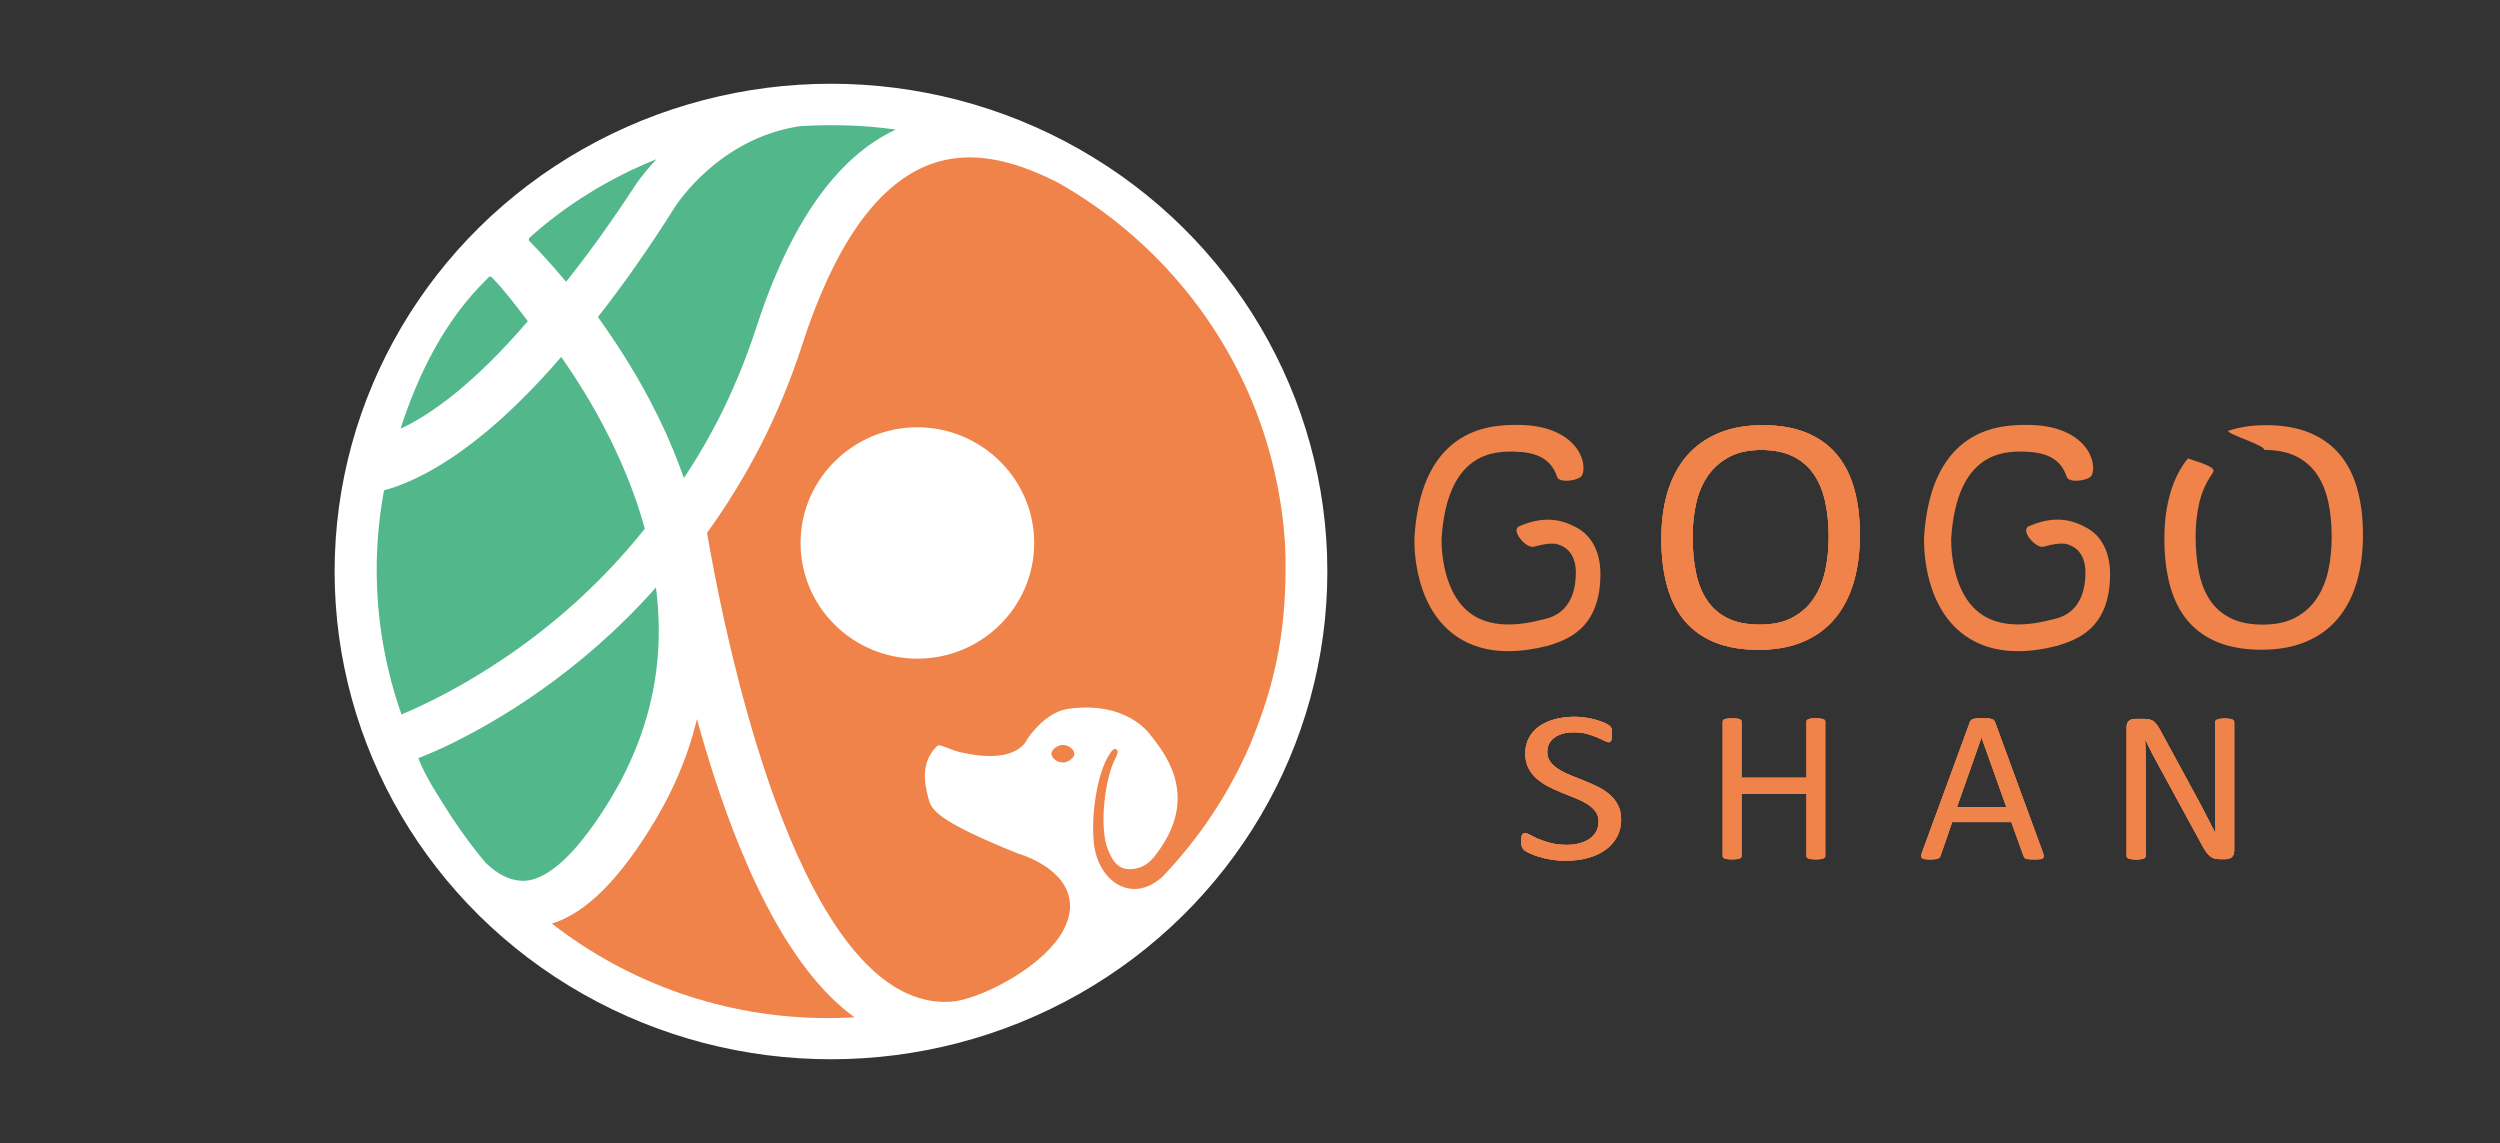 <?xml version="1.0" encoding="utf-8"?>
<!-- Generator: Adobe Illustrator 16.0.0, SVG Export Plug-In . SVG Version: 6.00 Build 0)  -->
<!DOCTYPE svg PUBLIC "-//W3C//DTD SVG 1.1//EN" "http://www.w3.org/Graphics/SVG/1.1/DTD/svg11.dtd">
<svg version="1.1" id="圖層_1" xmlns="http://www.w3.org/2000/svg" xmlns:xlink="http://www.w3.org/1999/xlink" x="0px" y="0px"
	 width="67.375px" height="30.813px" viewBox="0 0 67.375 30.813" enable-background="new 0 0 67.375 30.813" xml:space="preserve">
<rect x="0" y="0" width="67.375" height="30.813" fill="#333333" stroke="none"/>
<g>
	<ellipse fill="#FFFFFF" cx="22.395" cy="15.402" rx="13.377" ry="13.145"/>
	<g>
		<g>
			<defs>
				<path id="SVGID_1_" d="M43.377,21.412c-0.093-0.081-0.2-0.151-0.319-0.209c-0.12-0.06-0.242-0.113-0.366-0.163
					c-0.125-0.05-0.247-0.099-0.366-0.147c-0.119-0.047-0.226-0.102-0.318-0.16c-0.094-0.058-0.169-0.125-0.226-0.201
					c-0.056-0.076-0.084-0.166-0.084-0.271c0-0.072,0.015-0.14,0.044-0.204c0.029-0.064,0.074-0.12,0.132-0.167
					c0.059-0.047,0.133-0.083,0.223-0.112c0.09-0.029,0.195-0.042,0.318-0.042c0.131,0,0.249,0.013,0.354,0.042
					c0.104,0.028,0.196,0.06,0.273,0.093c0.076,0.034,0.141,0.064,0.194,0.091c0.053,0.027,0.092,0.041,0.117,0.041
					c0.016,0,0.03-0.003,0.043-0.013c0.011-0.009,0.021-0.022,0.028-0.041c0.007-0.018,0.012-0.041,0.015-0.069
					c0.003-0.026,0.005-0.058,0.005-0.092c0-0.037-0.001-0.067-0.003-0.091c-0.002-0.023-0.005-0.043-0.01-0.06
					c-0.005-0.016-0.01-0.03-0.017-0.041c-0.007-0.01-0.021-0.025-0.043-0.044c-0.021-0.018-0.066-0.042-0.134-0.073
					c-0.067-0.03-0.145-0.057-0.231-0.081c-0.087-0.025-0.18-0.044-0.277-0.059c-0.099-0.015-0.195-0.022-0.293-0.022
					c-0.189,0-0.366,0.022-0.529,0.065c-0.164,0.044-0.305,0.107-0.424,0.191c-0.117,0.084-0.211,0.187-0.277,0.31
					c-0.066,0.124-0.1,0.264-0.1,0.421c0,0.153,0.028,0.285,0.086,0.395c0.057,0.11,0.132,0.206,0.225,0.287
					c0.093,0.081,0.197,0.152,0.315,0.212c0.118,0.06,0.237,0.115,0.361,0.165c0.125,0.049,0.246,0.098,0.364,0.146
					c0.119,0.047,0.224,0.1,0.316,0.157c0.093,0.058,0.167,0.125,0.224,0.2c0.056,0.075,0.085,0.167,0.085,0.273
					c0,0.099-0.021,0.187-0.061,0.266c-0.041,0.077-0.1,0.143-0.175,0.196c-0.075,0.053-0.166,0.095-0.271,0.124
					c-0.105,0.03-0.221,0.044-0.347,0.044c-0.167,0-0.314-0.017-0.442-0.051c-0.127-0.034-0.236-0.071-0.327-0.109
					c-0.089-0.039-0.164-0.075-0.221-0.108c-0.058-0.033-0.103-0.05-0.134-0.05c-0.018,0-0.033,0.003-0.047,0.01
					c-0.014,0.007-0.025,0.019-0.035,0.036c-0.009,0.018-0.016,0.041-0.02,0.069c-0.004,0.028-0.006,0.063-0.006,0.105
					c0,0.061,0.006,0.109,0.018,0.145c0.013,0.036,0.033,0.065,0.058,0.089s0.072,0.052,0.138,0.084
					c0.067,0.033,0.149,0.065,0.248,0.096c0.098,0.031,0.209,0.058,0.335,0.079c0.125,0.021,0.261,0.032,0.409,0.032
					c0.209,0,0.405-0.025,0.586-0.073c0.181-0.048,0.339-0.122,0.474-0.217c0.134-0.096,0.239-0.213,0.314-0.351
					c0.075-0.138,0.113-0.296,0.113-0.471c0-0.15-0.029-0.279-0.087-0.389C43.547,21.588,43.472,21.492,43.377,21.412z"/>
			</defs>
			<use xlink:href="#SVGID_1_"  overflow="visible" fill="#EF834A"/>
			<clipPath id="SVGID_2_">
				<use xlink:href="#SVGID_1_"  overflow="visible"/>
			</clipPath>
			<path clip-path="url(#SVGID_2_)" fill="#EF834A" d="M43.377,21.412c-0.093-0.081-0.2-0.151-0.319-0.209
				c-0.12-0.06-0.242-0.113-0.366-0.163c-0.125-0.05-0.247-0.099-0.366-0.147c-0.119-0.047-0.226-0.102-0.318-0.16
				c-0.094-0.058-0.169-0.125-0.226-0.201c-0.056-0.076-0.084-0.166-0.084-0.271c0-0.072,0.015-0.14,0.044-0.204
				c0.029-0.064,0.074-0.12,0.132-0.167c0.059-0.047,0.133-0.083,0.223-0.112c0.09-0.029,0.195-0.042,0.318-0.042
				c0.131,0,0.249,0.013,0.354,0.042c0.104,0.028,0.196,0.06,0.273,0.093c0.076,0.034,0.141,0.064,0.194,0.091
				c0.053,0.027,0.092,0.041,0.117,0.041c0.016,0,0.03-0.003,0.043-0.013c0.011-0.009,0.021-0.022,0.028-0.041
				c0.007-0.018,0.012-0.041,0.015-0.069c0.003-0.026,0.005-0.058,0.005-0.092c0-0.037-0.001-0.067-0.003-0.091
				c-0.002-0.023-0.005-0.043-0.01-0.06c-0.005-0.016-0.01-0.03-0.017-0.041c-0.007-0.01-0.021-0.025-0.043-0.044
				c-0.021-0.018-0.066-0.042-0.134-0.073c-0.067-0.03-0.145-0.057-0.231-0.081c-0.087-0.025-0.18-0.044-0.277-0.059
				c-0.099-0.015-0.195-0.022-0.293-0.022c-0.189,0-0.366,0.022-0.529,0.065c-0.164,0.044-0.305,0.107-0.424,0.191
				c-0.117,0.084-0.211,0.187-0.277,0.31c-0.066,0.124-0.1,0.264-0.1,0.421c0,0.153,0.028,0.285,0.086,0.395
				c0.057,0.11,0.132,0.206,0.225,0.287c0.093,0.081,0.197,0.152,0.315,0.212c0.118,0.06,0.237,0.115,0.361,0.165
				c0.125,0.049,0.246,0.098,0.364,0.146c0.119,0.047,0.224,0.1,0.316,0.157c0.093,0.058,0.167,0.125,0.224,0.2
				c0.056,0.075,0.085,0.167,0.085,0.273c0,0.099-0.021,0.187-0.061,0.266c-0.041,0.077-0.1,0.143-0.175,0.196
				c-0.075,0.053-0.166,0.095-0.271,0.124c-0.105,0.03-0.221,0.044-0.347,0.044c-0.167,0-0.314-0.017-0.442-0.051
				c-0.127-0.034-0.236-0.071-0.327-0.109c-0.089-0.039-0.164-0.075-0.221-0.108c-0.058-0.033-0.103-0.05-0.134-0.05
				c-0.018,0-0.033,0.003-0.047,0.01c-0.014,0.007-0.025,0.019-0.035,0.036c-0.009,0.018-0.016,0.041-0.02,0.069
				c-0.004,0.028-0.006,0.063-0.006,0.105c0,0.061,0.006,0.109,0.018,0.145c0.013,0.036,0.033,0.065,0.058,0.089
				s0.072,0.052,0.138,0.084c0.067,0.033,0.149,0.065,0.248,0.096c0.098,0.031,0.209,0.058,0.335,0.079
				c0.125,0.021,0.261,0.032,0.409,0.032c0.209,0,0.405-0.025,0.586-0.073c0.181-0.048,0.339-0.122,0.474-0.217
				c0.134-0.096,0.239-0.213,0.314-0.351c0.075-0.138,0.113-0.296,0.113-0.471c0-0.15-0.029-0.279-0.087-0.389
				C43.547,21.588,43.472,21.492,43.377,21.412z"/>
			<path clip-path="url(#SVGID_2_)" fill="#EF834A" d="M43.377,21.412c-0.093-0.081-0.2-0.151-0.319-0.209
				c-0.12-0.06-0.242-0.113-0.366-0.163c-0.125-0.05-0.247-0.099-0.366-0.147c-0.119-0.047-0.226-0.102-0.318-0.16
				c-0.094-0.058-0.169-0.125-0.226-0.201c-0.056-0.076-0.084-0.166-0.084-0.271c0-0.072,0.015-0.14,0.044-0.204
				c0.029-0.064,0.074-0.12,0.132-0.167c0.059-0.047,0.133-0.083,0.223-0.112c0.09-0.029,0.195-0.042,0.318-0.042
				c0.131,0,0.249,0.013,0.354,0.042c0.104,0.028,0.196,0.06,0.273,0.093c0.076,0.034,0.141,0.064,0.194,0.091
				c0.053,0.027,0.092,0.041,0.117,0.041c0.016,0,0.03-0.003,0.043-0.013c0.011-0.009,0.021-0.022,0.028-0.041
				c0.007-0.018,0.012-0.041,0.015-0.069c0.003-0.026,0.005-0.058,0.005-0.092c0-0.037-0.001-0.067-0.003-0.091
				c-0.002-0.023-0.005-0.043-0.01-0.06c-0.005-0.016-0.01-0.03-0.017-0.041c-0.007-0.01-0.021-0.025-0.043-0.044
				c-0.021-0.018-0.066-0.042-0.134-0.073c-0.067-0.03-0.145-0.057-0.231-0.081c-0.087-0.025-0.18-0.044-0.277-0.059
				c-0.099-0.015-0.195-0.022-0.293-0.022c-0.189,0-0.366,0.022-0.529,0.065c-0.164,0.044-0.305,0.107-0.424,0.191
				c-0.117,0.084-0.211,0.187-0.277,0.31c-0.066,0.124-0.1,0.264-0.1,0.421c0,0.153,0.028,0.285,0.086,0.395
				c0.057,0.11,0.132,0.206,0.225,0.287c0.093,0.081,0.197,0.152,0.315,0.212c0.118,0.06,0.237,0.115,0.361,0.165
				c0.125,0.049,0.246,0.098,0.364,0.146c0.119,0.047,0.224,0.1,0.316,0.157c0.093,0.058,0.167,0.125,0.224,0.2
				c0.056,0.075,0.085,0.167,0.085,0.273c0,0.099-0.021,0.187-0.061,0.266c-0.041,0.077-0.1,0.143-0.175,0.196
				c-0.075,0.053-0.166,0.095-0.271,0.124c-0.105,0.03-0.221,0.044-0.347,0.044c-0.167,0-0.314-0.017-0.442-0.051
				c-0.127-0.034-0.236-0.071-0.327-0.109c-0.089-0.039-0.164-0.075-0.221-0.108c-0.058-0.033-0.103-0.05-0.134-0.05
				c-0.018,0-0.033,0.003-0.047,0.01c-0.014,0.007-0.025,0.019-0.035,0.036c-0.009,0.018-0.016,0.041-0.02,0.069
				c-0.004,0.028-0.006,0.063-0.006,0.105c0,0.061,0.006,0.109,0.018,0.145c0.013,0.036,0.033,0.065,0.058,0.089
				s0.072,0.052,0.138,0.084c0.067,0.033,0.149,0.065,0.248,0.096c0.098,0.031,0.209,0.058,0.335,0.079
				c0.125,0.021,0.261,0.032,0.409,0.032c0.209,0,0.405-0.025,0.586-0.073c0.181-0.048,0.339-0.122,0.474-0.217
				c0.134-0.096,0.239-0.213,0.314-0.351c0.075-0.138,0.113-0.296,0.113-0.471c0-0.15-0.029-0.279-0.087-0.389
				C43.547,21.588,43.472,21.492,43.377,21.412z"/>
			<path opacity="0.35" clip-path="url(#SVGID_2_)" fill="#EF834A" d="M43.377,21.412c-0.093-0.081-0.2-0.151-0.319-0.209
				c-0.12-0.06-0.242-0.113-0.366-0.163c-0.125-0.05-0.247-0.099-0.366-0.147c-0.119-0.047-0.226-0.102-0.318-0.16
				c-0.094-0.058-0.169-0.125-0.226-0.201c-0.056-0.076-0.084-0.166-0.084-0.271c0-0.072,0.015-0.14,0.044-0.204
				c0.029-0.064,0.074-0.12,0.132-0.167c0.059-0.047,0.133-0.083,0.223-0.112c0.09-0.029,0.195-0.042,0.318-0.042
				c0.131,0,0.249,0.013,0.354,0.042c0.104,0.028,0.196,0.06,0.273,0.093c0.076,0.034,0.141,0.064,0.194,0.091
				c0.053,0.027,0.092,0.041,0.117,0.041c0.016,0,0.03-0.003,0.043-0.013c0.011-0.009,0.021-0.022,0.028-0.041
				c0.007-0.018,0.012-0.041,0.015-0.069c0.003-0.026,0.005-0.058,0.005-0.092c0-0.037-0.001-0.067-0.003-0.091
				c-0.002-0.023-0.005-0.043-0.01-0.06c-0.005-0.016-0.01-0.03-0.017-0.041c-0.007-0.01-0.021-0.025-0.043-0.044
				c-0.021-0.018-0.066-0.042-0.134-0.073c-0.067-0.03-0.145-0.057-0.231-0.081c-0.087-0.025-0.18-0.044-0.277-0.059
				c-0.099-0.015-0.195-0.022-0.293-0.022c-0.189,0-0.366,0.022-0.529,0.065c-0.164,0.044-0.305,0.107-0.424,0.191
				c-0.117,0.084-0.211,0.187-0.277,0.31c-0.066,0.124-0.1,0.264-0.1,0.421c0,0.153,0.028,0.285,0.086,0.395
				c0.057,0.11,0.132,0.206,0.225,0.287c0.093,0.081,0.197,0.152,0.315,0.212c0.118,0.06,0.237,0.115,0.361,0.165
				c0.125,0.049,0.246,0.098,0.364,0.146c0.119,0.047,0.224,0.1,0.316,0.157c0.093,0.058,0.167,0.125,0.224,0.2
				c0.056,0.075,0.085,0.167,0.085,0.273c0,0.099-0.021,0.187-0.061,0.266c-0.041,0.077-0.1,0.143-0.175,0.196
				c-0.075,0.053-0.166,0.095-0.271,0.124c-0.105,0.03-0.221,0.044-0.347,0.044c-0.167,0-0.314-0.017-0.442-0.051
				c-0.127-0.034-0.236-0.071-0.327-0.109c-0.089-0.039-0.164-0.075-0.221-0.108c-0.058-0.033-0.103-0.05-0.134-0.05
				c-0.018,0-0.033,0.003-0.047,0.01c-0.014,0.007-0.025,0.019-0.035,0.036c-0.009,0.018-0.016,0.041-0.02,0.069
				c-0.004,0.028-0.006,0.063-0.006,0.105c0,0.061,0.006,0.109,0.018,0.145c0.013,0.036,0.033,0.065,0.058,0.089
				s0.072,0.052,0.138,0.084c0.067,0.033,0.149,0.065,0.248,0.096c0.098,0.031,0.209,0.058,0.335,0.079
				c0.125,0.021,0.261,0.032,0.409,0.032c0.209,0,0.405-0.025,0.586-0.073c0.181-0.048,0.339-0.122,0.474-0.217
				c0.134-0.096,0.239-0.213,0.314-0.351c0.075-0.138,0.113-0.296,0.113-0.471c0-0.15-0.029-0.279-0.087-0.389
				C43.547,21.588,43.472,21.492,43.377,21.412z"/>
		</g>
		<g>
			<defs>
				<path id="SVGID_3_" d="M49.138,19.383c-0.02-0.008-0.045-0.014-0.079-0.019c-0.032-0.004-0.072-0.007-0.12-0.007
					c-0.051,0-0.093,0.002-0.124,0.007c-0.032,0.005-0.058,0.011-0.078,0.019c-0.019,0.006-0.033,0.016-0.042,0.027
					c-0.008,0.012-0.011,0.025-0.011,0.041v1.508h-1.747v-1.508c0-0.016-0.003-0.029-0.012-0.041
					c-0.008-0.011-0.021-0.021-0.041-0.027c-0.02-0.008-0.046-0.014-0.079-0.019c-0.032-0.004-0.073-0.007-0.123-0.007
					c-0.048,0-0.088,0.002-0.122,0.007c-0.033,0.005-0.06,0.011-0.08,0.019c-0.021,0.006-0.034,0.016-0.042,0.027
					c-0.008,0.012-0.012,0.025-0.012,0.041v3.616c0,0.016,0.003,0.029,0.012,0.041c0.007,0.011,0.021,0.021,0.042,0.027
					c0.02,0.007,0.046,0.012,0.08,0.019c0.034,0.003,0.074,0.007,0.122,0.007c0.049,0,0.091-0.003,0.123-0.007
					c0.033-0.006,0.06-0.011,0.079-0.019c0.02-0.006,0.033-0.016,0.041-0.027c0.008-0.012,0.012-0.025,0.012-0.041v-1.671h1.747
					v1.671c0,0.016,0.003,0.029,0.011,0.041c0.009,0.011,0.022,0.021,0.042,0.027c0.02,0.007,0.046,0.012,0.078,0.019
					c0.031,0.003,0.073,0.007,0.124,0.007c0.047,0,0.087-0.003,0.12-0.007c0.034-0.006,0.059-0.011,0.079-0.019
					c0.02-0.006,0.034-0.016,0.042-0.027c0.007-0.012,0.011-0.025,0.011-0.041v-3.616c0-0.016-0.004-0.029-0.011-0.041
					C49.171,19.399,49.158,19.39,49.138,19.383z"/>
			</defs>
			<use xlink:href="#SVGID_3_"  overflow="visible" fill="#EF834A"/>
			<clipPath id="SVGID_4_">
				<use xlink:href="#SVGID_3_"  overflow="visible"/>
			</clipPath>
			<path clip-path="url(#SVGID_4_)" fill="#EF834A" d="M49.138,19.383c-0.02-0.008-0.045-0.014-0.079-0.019
				c-0.032-0.004-0.072-0.007-0.12-0.007c-0.051,0-0.093,0.002-0.124,0.007c-0.032,0.005-0.058,0.011-0.078,0.019
				c-0.019,0.006-0.033,0.016-0.042,0.027c-0.008,0.012-0.011,0.025-0.011,0.041v1.508h-1.747v-1.508
				c0-0.016-0.003-0.029-0.012-0.041c-0.008-0.011-0.021-0.021-0.041-0.027c-0.02-0.008-0.046-0.014-0.079-0.019
				c-0.032-0.004-0.073-0.007-0.123-0.007c-0.048,0-0.088,0.002-0.122,0.007c-0.033,0.005-0.06,0.011-0.08,0.019
				c-0.021,0.006-0.034,0.016-0.042,0.027c-0.008,0.012-0.012,0.025-0.012,0.041v3.616c0,0.016,0.003,0.029,0.012,0.041
				c0.007,0.011,0.021,0.021,0.042,0.027c0.02,0.007,0.046,0.012,0.08,0.019c0.034,0.003,0.074,0.007,0.122,0.007
				c0.049,0,0.091-0.003,0.123-0.007c0.033-0.006,0.06-0.011,0.079-0.019c0.02-0.006,0.033-0.016,0.041-0.027
				c0.008-0.012,0.012-0.025,0.012-0.041v-1.671h1.747v1.671c0,0.016,0.003,0.029,0.011,0.041c0.009,0.011,0.022,0.021,0.042,0.027
				c0.02,0.007,0.046,0.012,0.078,0.019c0.031,0.003,0.073,0.007,0.124,0.007c0.047,0,0.087-0.003,0.12-0.007
				c0.034-0.006,0.059-0.011,0.079-0.019c0.02-0.006,0.034-0.016,0.042-0.027c0.007-0.012,0.011-0.025,0.011-0.041v-3.616
				c0-0.016-0.004-0.029-0.011-0.041C49.171,19.399,49.158,19.39,49.138,19.383z"/>
			<path opacity="0.3" clip-path="url(#SVGID_4_)" fill="#EF834A" d="M49.138,19.383c-0.02-0.008-0.045-0.014-0.079-0.019
				c-0.032-0.004-0.072-0.007-0.12-0.007c-0.051,0-0.093,0.002-0.124,0.007c-0.032,0.005-0.058,0.011-0.078,0.019
				c-0.019,0.006-0.033,0.016-0.042,0.027c-0.008,0.012-0.011,0.025-0.011,0.041v1.508h-1.747v-1.508
				c0-0.016-0.003-0.029-0.012-0.041c-0.008-0.011-0.021-0.021-0.041-0.027c-0.02-0.008-0.046-0.014-0.079-0.019
				c-0.032-0.004-0.073-0.007-0.123-0.007c-0.048,0-0.088,0.002-0.122,0.007c-0.033,0.005-0.06,0.011-0.08,0.019
				c-0.021,0.006-0.034,0.016-0.042,0.027c-0.008,0.012-0.012,0.025-0.012,0.041v3.616c0,0.016,0.003,0.029,0.012,0.041
				c0.007,0.011,0.021,0.021,0.042,0.027c0.02,0.007,0.046,0.012,0.08,0.019c0.034,0.003,0.074,0.007,0.122,0.007
				c0.049,0,0.091-0.003,0.123-0.007c0.033-0.006,0.06-0.011,0.079-0.019c0.02-0.006,0.033-0.016,0.041-0.027
				c0.008-0.012,0.012-0.025,0.012-0.041v-1.671h1.747v1.671c0,0.016,0.003,0.029,0.011,0.041c0.009,0.011,0.022,0.021,0.042,0.027
				c0.02,0.007,0.046,0.012,0.078,0.019c0.031,0.003,0.073,0.007,0.124,0.007c0.047,0,0.087-0.003,0.12-0.007
				c0.034-0.006,0.059-0.011,0.079-0.019c0.02-0.006,0.034-0.016,0.042-0.027c0.007-0.012,0.011-0.025,0.011-0.041v-3.616
				c0-0.016-0.004-0.029-0.011-0.041C49.171,19.399,49.158,19.39,49.138,19.383z"/>
			<path opacity="0.35" clip-path="url(#SVGID_4_)" fill="#EF834A" d="M49.138,19.383c-0.02-0.008-0.045-0.014-0.079-0.019
				c-0.032-0.004-0.072-0.007-0.12-0.007c-0.051,0-0.093,0.002-0.124,0.007c-0.032,0.005-0.058,0.011-0.078,0.019
				c-0.019,0.006-0.033,0.016-0.042,0.027c-0.008,0.012-0.011,0.025-0.011,0.041v1.508h-1.747v-1.508
				c0-0.016-0.003-0.029-0.012-0.041c-0.008-0.011-0.021-0.021-0.041-0.027c-0.02-0.008-0.046-0.014-0.079-0.019
				c-0.032-0.004-0.073-0.007-0.123-0.007c-0.048,0-0.088,0.002-0.122,0.007c-0.033,0.005-0.06,0.011-0.08,0.019
				c-0.021,0.006-0.034,0.016-0.042,0.027c-0.008,0.012-0.012,0.025-0.012,0.041v3.616c0,0.016,0.003,0.029,0.012,0.041
				c0.007,0.011,0.021,0.021,0.042,0.027c0.02,0.007,0.046,0.012,0.08,0.019c0.034,0.003,0.074,0.007,0.122,0.007
				c0.049,0,0.091-0.003,0.123-0.007c0.033-0.006,0.06-0.011,0.079-0.019c0.02-0.006,0.033-0.016,0.041-0.027
				c0.008-0.012,0.012-0.025,0.012-0.041v-1.671h1.747v1.671c0,0.016,0.003,0.029,0.011,0.041c0.009,0.011,0.022,0.021,0.042,0.027
				c0.02,0.007,0.046,0.012,0.078,0.019c0.031,0.003,0.073,0.007,0.124,0.007c0.047,0,0.087-0.003,0.12-0.007
				c0.034-0.006,0.059-0.011,0.079-0.019c0.02-0.006,0.034-0.016,0.042-0.027c0.007-0.012,0.011-0.025,0.011-0.041v-3.616
				c0-0.016-0.004-0.029-0.011-0.041C49.171,19.399,49.158,19.39,49.138,19.383z"/>
		</g>
		<g>
			<defs>
				<path id="SVGID_5_" d="M53.768,19.466c-0.008-0.021-0.019-0.04-0.032-0.054c-0.014-0.015-0.035-0.026-0.06-0.034
					c-0.026-0.008-0.06-0.013-0.101-0.016c-0.042-0.002-0.094-0.004-0.157-0.004c-0.06,0-0.108,0.001-0.147,0.004
					c-0.038,0.003-0.07,0.008-0.095,0.016c-0.025,0.008-0.043,0.018-0.056,0.032c-0.013,0.013-0.023,0.031-0.032,0.052l-1.285,3.5
					c-0.016,0.043-0.025,0.078-0.025,0.104c-0.001,0.026,0.005,0.046,0.02,0.059c0.016,0.014,0.041,0.022,0.077,0.029
					c0.036,0.003,0.084,0.007,0.141,0.007c0.056,0,0.101-0.002,0.135-0.006c0.034-0.003,0.061-0.01,0.081-0.019
					c0.018-0.009,0.033-0.019,0.042-0.032c0.01-0.013,0.018-0.028,0.024-0.045l0.313-0.905h1.594l0.33,0.917
					c0.007,0.017,0.017,0.032,0.025,0.043c0.009,0.011,0.023,0.021,0.042,0.028c0.018,0.006,0.045,0.012,0.083,0.014
					c0.036,0.003,0.085,0.005,0.146,0.005s0.11-0.002,0.147-0.006c0.037-0.003,0.063-0.012,0.078-0.026
					c0.015-0.015,0.022-0.034,0.021-0.06c0-0.026-0.009-0.06-0.025-0.103L53.768,19.466z M52.739,21.754l0.661-1.878h0.003
					l0.67,1.878H52.739z"/>
			</defs>
			<use xlink:href="#SVGID_5_"  overflow="visible" fill="#EF834A"/>
			<clipPath id="SVGID_6_">
				<use xlink:href="#SVGID_5_"  overflow="visible"/>
			</clipPath>
			<path clip-path="url(#SVGID_6_)" fill="#EF834A" d="M53.768,19.466c-0.008-0.021-0.019-0.04-0.032-0.054
				c-0.014-0.015-0.035-0.026-0.06-0.034c-0.026-0.008-0.06-0.013-0.101-0.016c-0.042-0.002-0.094-0.004-0.157-0.004
				c-0.06,0-0.108,0.001-0.147,0.004c-0.038,0.003-0.07,0.008-0.095,0.016c-0.025,0.008-0.043,0.018-0.056,0.032
				c-0.013,0.013-0.023,0.031-0.032,0.052l-1.285,3.5c-0.016,0.043-0.025,0.078-0.025,0.104c-0.001,0.026,0.005,0.046,0.02,0.059
				c0.016,0.014,0.041,0.022,0.077,0.029c0.036,0.003,0.084,0.007,0.141,0.007c0.056,0,0.101-0.002,0.135-0.006
				c0.034-0.003,0.061-0.01,0.081-0.019c0.018-0.009,0.033-0.019,0.042-0.032c0.01-0.013,0.018-0.028,0.024-0.045l0.313-0.905h1.594
				l0.33,0.917c0.007,0.017,0.017,0.032,0.025,0.043c0.009,0.011,0.023,0.021,0.042,0.028c0.018,0.006,0.045,0.012,0.083,0.014
				c0.036,0.003,0.085,0.005,0.146,0.005s0.11-0.002,0.147-0.006c0.037-0.003,0.063-0.012,0.078-0.026
				c0.015-0.015,0.022-0.034,0.021-0.06c0-0.026-0.009-0.06-0.025-0.103L53.768,19.466z M52.739,21.754l0.661-1.878h0.003
				l0.67,1.878H52.739z"/>
			<path clip-path="url(#SVGID_6_)" fill="#EF834A" d="M53.768,19.466c-0.008-0.021-0.019-0.04-0.032-0.054
				c-0.014-0.015-0.035-0.026-0.06-0.034c-0.026-0.008-0.06-0.013-0.101-0.016c-0.042-0.002-0.094-0.004-0.157-0.004
				c-0.06,0-0.108,0.001-0.147,0.004c-0.038,0.003-0.07,0.008-0.095,0.016c-0.025,0.008-0.043,0.018-0.056,0.032
				c-0.013,0.013-0.023,0.031-0.032,0.052l-1.285,3.5c-0.016,0.043-0.025,0.078-0.025,0.104c-0.001,0.026,0.005,0.046,0.02,0.059
				c0.016,0.014,0.041,0.022,0.077,0.029c0.036,0.003,0.084,0.007,0.141,0.007c0.056,0,0.101-0.002,0.135-0.006
				c0.034-0.003,0.061-0.01,0.081-0.019c0.018-0.009,0.033-0.019,0.042-0.032c0.01-0.013,0.018-0.028,0.024-0.045l0.313-0.905h1.594
				l0.33,0.917c0.007,0.017,0.017,0.032,0.025,0.043c0.009,0.011,0.023,0.021,0.042,0.028c0.018,0.006,0.045,0.012,0.083,0.014
				c0.036,0.003,0.085,0.005,0.146,0.005s0.11-0.002,0.147-0.006c0.037-0.003,0.063-0.012,0.078-0.026
				c0.015-0.015,0.022-0.034,0.021-0.06c0-0.026-0.009-0.06-0.025-0.103L53.768,19.466z M52.739,21.754l0.661-1.878h0.003
				l0.67,1.878H52.739z"/>
			<path opacity="0.35" clip-path="url(#SVGID_6_)" fill="#EF834A" d="M53.768,19.466c-0.008-0.021-0.019-0.04-0.032-0.054
				c-0.014-0.015-0.035-0.026-0.06-0.034c-0.026-0.008-0.06-0.013-0.101-0.016c-0.042-0.002-0.094-0.004-0.157-0.004
				c-0.06,0-0.108,0.001-0.147,0.004c-0.038,0.003-0.07,0.008-0.095,0.016c-0.025,0.008-0.043,0.018-0.056,0.032
				c-0.013,0.013-0.023,0.031-0.032,0.052l-1.285,3.5c-0.016,0.043-0.025,0.078-0.025,0.104c-0.001,0.026,0.005,0.046,0.02,0.059
				c0.016,0.014,0.041,0.022,0.077,0.029c0.036,0.003,0.084,0.007,0.141,0.007c0.056,0,0.101-0.002,0.135-0.006
				c0.034-0.003,0.061-0.01,0.081-0.019c0.018-0.009,0.033-0.019,0.042-0.032c0.01-0.013,0.018-0.028,0.024-0.045l0.313-0.905h1.594
				l0.33,0.917c0.007,0.017,0.017,0.032,0.025,0.043c0.009,0.011,0.023,0.021,0.042,0.028c0.018,0.006,0.045,0.012,0.083,0.014
				c0.036,0.003,0.085,0.005,0.146,0.005s0.11-0.002,0.147-0.006c0.037-0.003,0.063-0.012,0.078-0.026
				c0.015-0.015,0.022-0.034,0.021-0.06c0-0.026-0.009-0.06-0.025-0.103L53.768,19.466z M52.739,21.754l0.661-1.878h0.003
				l0.67,1.878H52.739z"/>
		</g>
		<g>
			<defs>
				<path id="SVGID_7_" d="M60.198,19.422c-0.008-0.012-0.021-0.021-0.041-0.031c-0.018-0.008-0.044-0.015-0.077-0.019
					c-0.033-0.004-0.073-0.006-0.119-0.006c-0.052,0-0.094,0.002-0.127,0.006c-0.032,0.004-0.058,0.011-0.078,0.019
					c-0.02,0.009-0.033,0.019-0.042,0.031c-0.008,0.012-0.012,0.024-0.012,0.038v2.043c0,0.154,0,0.313,0,0.479
					c0.001,0.167,0.004,0.326,0.007,0.479h-0.002c-0.046-0.091-0.092-0.181-0.139-0.271c-0.046-0.09-0.094-0.182-0.142-0.276
					c-0.048-0.093-0.098-0.188-0.149-0.284c-0.051-0.096-0.105-0.194-0.16-0.296l-0.899-1.654c-0.032-0.06-0.063-0.11-0.093-0.149
					c-0.03-0.04-0.06-0.071-0.091-0.094c-0.032-0.022-0.068-0.038-0.107-0.047c-0.041-0.011-0.088-0.015-0.148-0.015h-0.25
					c-0.053,0-0.103,0.016-0.147,0.049c-0.045,0.034-0.068,0.088-0.068,0.166v3.477c0,0.014,0.005,0.027,0.013,0.04
					s0.022,0.022,0.041,0.029c0.019,0.007,0.043,0.012,0.076,0.019c0.033,0.003,0.074,0.007,0.124,0.007
					c0.049,0,0.091-0.003,0.123-0.007c0.033-0.006,0.059-0.011,0.078-0.019c0.021-0.006,0.034-0.016,0.043-0.029
					c0.007-0.013,0.012-0.026,0.012-0.04v-2.274c0-0.144,0-0.288-0.002-0.434c-0.003-0.146-0.005-0.289-0.01-0.428h0.006
					c0.053,0.115,0.111,0.232,0.173,0.354c0.063,0.122,0.124,0.237,0.186,0.348l1.169,2.143c0.04,0.076,0.078,0.138,0.113,0.186
					c0.036,0.049,0.072,0.088,0.107,0.115c0.036,0.028,0.073,0.048,0.114,0.059c0.039,0.011,0.086,0.017,0.139,0.017h0.168
					c0.026,0,0.053-0.005,0.08-0.012c0.027-0.008,0.051-0.021,0.072-0.038c0.022-0.018,0.039-0.04,0.052-0.067
					c0.013-0.026,0.02-0.06,0.02-0.099V19.46C60.21,19.446,60.207,19.434,60.198,19.422z"/>
			</defs>
			<use xlink:href="#SVGID_7_"  overflow="visible" fill="#EF834A"/>
			<clipPath id="SVGID_8_">
				<use xlink:href="#SVGID_7_"  overflow="visible"/>
			</clipPath>
			<path clip-path="url(#SVGID_8_)" fill="#EF834A" d="M60.198,19.422c-0.008-0.012-0.021-0.021-0.041-0.031
				c-0.018-0.008-0.044-0.015-0.077-0.019c-0.033-0.004-0.073-0.006-0.119-0.006c-0.052,0-0.094,0.002-0.127,0.006
				c-0.032,0.004-0.058,0.011-0.078,0.019c-0.02,0.009-0.033,0.019-0.042,0.031c-0.008,0.012-0.012,0.024-0.012,0.038v2.043
				c0,0.154,0,0.313,0,0.479c0.001,0.167,0.004,0.326,0.007,0.479h-0.002c-0.046-0.091-0.092-0.181-0.139-0.271
				c-0.046-0.09-0.094-0.182-0.142-0.276c-0.048-0.093-0.098-0.188-0.149-0.284c-0.051-0.096-0.105-0.194-0.16-0.296l-0.899-1.654
				c-0.032-0.06-0.063-0.11-0.093-0.149c-0.03-0.04-0.06-0.071-0.091-0.094c-0.032-0.022-0.068-0.038-0.107-0.047
				c-0.041-0.011-0.088-0.015-0.148-0.015h-0.25c-0.053,0-0.103,0.016-0.147,0.049c-0.045,0.034-0.068,0.088-0.068,0.166v3.477
				c0,0.014,0.005,0.027,0.013,0.04s0.022,0.022,0.041,0.029c0.019,0.007,0.043,0.012,0.076,0.019
				c0.033,0.003,0.074,0.007,0.124,0.007c0.049,0,0.091-0.003,0.123-0.007c0.033-0.006,0.059-0.011,0.078-0.019
				c0.021-0.006,0.034-0.016,0.043-0.029c0.007-0.013,0.012-0.026,0.012-0.04v-2.274c0-0.144,0-0.288-0.002-0.434
				c-0.003-0.146-0.005-0.289-0.01-0.428h0.006c0.053,0.115,0.111,0.232,0.173,0.354c0.063,0.122,0.124,0.237,0.186,0.348
				l1.169,2.143c0.04,0.076,0.078,0.138,0.113,0.186c0.036,0.049,0.072,0.088,0.107,0.115c0.036,0.028,0.073,0.048,0.114,0.059
				c0.039,0.011,0.086,0.017,0.139,0.017h0.168c0.026,0,0.053-0.005,0.08-0.012c0.027-0.008,0.051-0.021,0.072-0.038
				c0.022-0.018,0.039-0.04,0.052-0.067c0.013-0.026,0.02-0.06,0.02-0.099V19.46C60.21,19.446,60.207,19.434,60.198,19.422z"/>
			<path clip-path="url(#SVGID_8_)" fill="#EF834A" d="M60.198,19.422c-0.008-0.012-0.021-0.021-0.041-0.031
				c-0.018-0.008-0.044-0.015-0.077-0.019c-0.033-0.004-0.073-0.006-0.119-0.006c-0.052,0-0.094,0.002-0.127,0.006
				c-0.032,0.004-0.058,0.011-0.078,0.019c-0.02,0.009-0.033,0.019-0.042,0.031c-0.008,0.012-0.012,0.024-0.012,0.038v2.043
				c0,0.154,0,0.313,0,0.479c0.001,0.167,0.004,0.326,0.007,0.479h-0.002c-0.046-0.091-0.092-0.181-0.139-0.271
				c-0.046-0.09-0.094-0.182-0.142-0.276c-0.048-0.093-0.098-0.188-0.149-0.284c-0.051-0.096-0.105-0.194-0.16-0.296l-0.899-1.654
				c-0.032-0.06-0.063-0.11-0.093-0.149c-0.03-0.04-0.06-0.071-0.091-0.094c-0.032-0.022-0.068-0.038-0.107-0.047
				c-0.041-0.011-0.088-0.015-0.148-0.015h-0.25c-0.053,0-0.103,0.016-0.147,0.049c-0.045,0.034-0.068,0.088-0.068,0.166v3.477
				c0,0.014,0.005,0.027,0.013,0.04s0.022,0.022,0.041,0.029c0.019,0.007,0.043,0.012,0.076,0.019
				c0.033,0.003,0.074,0.007,0.124,0.007c0.049,0,0.091-0.003,0.123-0.007c0.033-0.006,0.059-0.011,0.078-0.019
				c0.021-0.006,0.034-0.016,0.043-0.029c0.007-0.013,0.012-0.026,0.012-0.04v-2.274c0-0.144,0-0.288-0.002-0.434
				c-0.003-0.146-0.005-0.289-0.01-0.428h0.006c0.053,0.115,0.111,0.232,0.173,0.354c0.063,0.122,0.124,0.237,0.186,0.348
				l1.169,2.143c0.04,0.076,0.078,0.138,0.113,0.186c0.036,0.049,0.072,0.088,0.107,0.115c0.036,0.028,0.073,0.048,0.114,0.059
				c0.039,0.011,0.086,0.017,0.139,0.017h0.168c0.026,0,0.053-0.005,0.08-0.012c0.027-0.008,0.051-0.021,0.072-0.038
				c0.022-0.018,0.039-0.04,0.052-0.067c0.013-0.026,0.02-0.06,0.02-0.099V19.46C60.21,19.446,60.207,19.434,60.198,19.422z"/>
			<path clip-path="url(#SVGID_8_)" fill="#EF834A" d="M60.198,19.422c-0.008-0.012-0.021-0.021-0.041-0.031
				c-0.018-0.008-0.044-0.015-0.077-0.019c-0.033-0.004-0.073-0.006-0.119-0.006c-0.052,0-0.094,0.002-0.127,0.006
				c-0.032,0.004-0.058,0.011-0.078,0.019c-0.02,0.009-0.033,0.019-0.042,0.031c-0.008,0.012-0.012,0.024-0.012,0.038v2.043
				c0,0.154,0,0.313,0,0.479c0.001,0.167,0.004,0.326,0.007,0.479h-0.002c-0.046-0.091-0.092-0.181-0.139-0.271
				c-0.046-0.09-0.094-0.182-0.142-0.276c-0.048-0.093-0.098-0.188-0.149-0.284c-0.051-0.096-0.105-0.194-0.16-0.296l-0.899-1.654
				c-0.032-0.06-0.063-0.11-0.093-0.149c-0.03-0.04-0.06-0.071-0.091-0.094c-0.032-0.022-0.068-0.038-0.107-0.047
				c-0.041-0.011-0.088-0.015-0.148-0.015h-0.25c-0.053,0-0.103,0.016-0.147,0.049c-0.045,0.034-0.068,0.088-0.068,0.166v3.477
				c0,0.014,0.005,0.027,0.013,0.04s0.022,0.022,0.041,0.029c0.019,0.007,0.043,0.012,0.076,0.019
				c0.033,0.003,0.074,0.007,0.124,0.007c0.049,0,0.091-0.003,0.123-0.007c0.033-0.006,0.059-0.011,0.078-0.019
				c0.021-0.006,0.034-0.016,0.043-0.029c0.007-0.013,0.012-0.026,0.012-0.04v-2.274c0-0.144,0-0.288-0.002-0.434
				c-0.003-0.146-0.005-0.289-0.01-0.428h0.006c0.053,0.115,0.111,0.232,0.173,0.354c0.063,0.122,0.124,0.237,0.186,0.348
				l1.169,2.143c0.04,0.076,0.078,0.138,0.113,0.186c0.036,0.049,0.072,0.088,0.107,0.115c0.036,0.028,0.073,0.048,0.114,0.059
				c0.039,0.011,0.086,0.017,0.139,0.017h0.168c0.026,0,0.053-0.005,0.08-0.012c0.027-0.008,0.051-0.021,0.072-0.038
				c0.022-0.018,0.039-0.04,0.052-0.067c0.013-0.026,0.02-0.06,0.02-0.099V19.46C60.21,19.446,60.207,19.434,60.198,19.422z"/>
		</g>
		<g>
			<defs>
				<path id="SVGID_9_" d="M49.479,12.224c-0.217-0.25-0.489-0.439-0.816-0.57c-0.327-0.13-0.71-0.195-1.151-0.195
					c-0.457,0-0.855,0.07-1.198,0.216c-0.343,0.144-0.627,0.348-0.856,0.612c-0.228,0.266-0.399,0.588-0.514,0.967
					c-0.114,0.378-0.171,0.799-0.171,1.263c0,0.485,0.053,0.914,0.158,1.286c0.104,0.373,0.264,0.686,0.479,0.937
					c0.214,0.251,0.485,0.442,0.814,0.574c0.328,0.132,0.717,0.198,1.167,0.198c0.457,0,0.856-0.071,1.198-0.216
					c0.343-0.144,0.626-0.349,0.853-0.618c0.227-0.268,0.397-0.594,0.511-0.975s0.171-0.811,0.171-1.286s-0.053-0.897-0.16-1.266
					C49.859,12.783,49.696,12.474,49.479,12.224z M49.191,15.375c-0.063,0.285-0.165,0.535-0.31,0.752s-0.336,0.389-0.573,0.516
					c-0.237,0.127-0.53,0.191-0.878,0.191c-0.351,0-0.643-0.058-0.875-0.175c-0.232-0.117-0.418-0.281-0.557-0.491
					c-0.139-0.21-0.237-0.461-0.295-0.752c-0.059-0.291-0.087-0.609-0.087-0.954c0-0.313,0.031-0.61,0.094-0.894
					c0.063-0.283,0.168-0.531,0.314-0.743c0.146-0.211,0.337-0.381,0.571-0.508c0.234-0.127,0.523-0.191,0.868-0.191
					s0.634,0.059,0.869,0.178c0.233,0.118,0.421,0.282,0.561,0.493c0.141,0.211,0.241,0.459,0.301,0.746
					c0.06,0.287,0.09,0.595,0.09,0.929C49.283,14.789,49.252,15.09,49.191,15.375z"/>
			</defs>
			<use xlink:href="#SVGID_9_"  overflow="visible" fill="#EF834A"/>
			<clipPath id="SVGID_10_">
				<use xlink:href="#SVGID_9_"  overflow="visible"/>
			</clipPath>
			<path clip-path="url(#SVGID_10_)" fill="#EF834A" d="M49.479,12.224c-0.217-0.25-0.489-0.439-0.816-0.57
				c-0.327-0.13-0.71-0.195-1.151-0.195c-0.457,0-0.855,0.07-1.198,0.216c-0.343,0.144-0.627,0.348-0.856,0.612
				c-0.228,0.266-0.399,0.588-0.514,0.967c-0.114,0.378-0.171,0.799-0.171,1.263c0,0.485,0.053,0.914,0.158,1.286
				c0.104,0.373,0.264,0.686,0.479,0.937c0.214,0.251,0.485,0.442,0.814,0.574c0.328,0.132,0.717,0.198,1.167,0.198
				c0.457,0,0.856-0.071,1.198-0.216c0.343-0.144,0.626-0.349,0.853-0.618c0.227-0.268,0.397-0.594,0.511-0.975
				s0.171-0.811,0.171-1.286s-0.053-0.897-0.16-1.266C49.859,12.783,49.696,12.474,49.479,12.224z M49.191,15.375
				c-0.063,0.285-0.165,0.535-0.31,0.752s-0.336,0.389-0.573,0.516c-0.237,0.127-0.53,0.191-0.878,0.191
				c-0.351,0-0.643-0.058-0.875-0.175c-0.232-0.117-0.418-0.281-0.557-0.491c-0.139-0.21-0.237-0.461-0.295-0.752
				c-0.059-0.291-0.087-0.609-0.087-0.954c0-0.313,0.031-0.61,0.094-0.894c0.063-0.283,0.168-0.531,0.314-0.743
				c0.146-0.211,0.337-0.381,0.571-0.508c0.234-0.127,0.523-0.191,0.868-0.191s0.634,0.059,0.869,0.178
				c0.233,0.118,0.421,0.282,0.561,0.493c0.141,0.211,0.241,0.459,0.301,0.746c0.06,0.287,0.09,0.595,0.09,0.929
				C49.283,14.789,49.252,15.09,49.191,15.375z"/>
			<path clip-path="url(#SVGID_10_)" fill="#EF834A" d="M49.479,12.224c-0.217-0.25-0.489-0.439-0.816-0.57
				c-0.327-0.13-0.71-0.195-1.151-0.195c-0.457,0-0.855,0.07-1.198,0.216c-0.343,0.144-0.627,0.348-0.856,0.612
				c-0.228,0.266-0.399,0.588-0.514,0.967c-0.114,0.378-0.171,0.799-0.171,1.263c0,0.485,0.053,0.914,0.158,1.286
				c0.104,0.373,0.264,0.686,0.479,0.937c0.214,0.251,0.485,0.442,0.814,0.574c0.328,0.132,0.717,0.198,1.167,0.198
				c0.457,0,0.856-0.071,1.198-0.216c0.343-0.144,0.626-0.349,0.853-0.618c0.227-0.268,0.397-0.594,0.511-0.975
				s0.171-0.811,0.171-1.286s-0.053-0.897-0.16-1.266C49.859,12.783,49.696,12.474,49.479,12.224z M49.191,15.375
				c-0.063,0.285-0.165,0.535-0.31,0.752s-0.336,0.389-0.573,0.516c-0.237,0.127-0.53,0.191-0.878,0.191
				c-0.351,0-0.643-0.058-0.875-0.175c-0.232-0.117-0.418-0.281-0.557-0.491c-0.139-0.21-0.237-0.461-0.295-0.752
				c-0.059-0.291-0.087-0.609-0.087-0.954c0-0.313,0.031-0.61,0.094-0.894c0.063-0.283,0.168-0.531,0.314-0.743
				c0.146-0.211,0.337-0.381,0.571-0.508c0.234-0.127,0.523-0.191,0.868-0.191s0.634,0.059,0.869,0.178
				c0.233,0.118,0.421,0.282,0.561,0.493c0.141,0.211,0.241,0.459,0.301,0.746c0.06,0.287,0.09,0.595,0.09,0.929
				C49.283,14.789,49.252,15.09,49.191,15.375z"/>
			<path opacity="0.35" clip-path="url(#SVGID_10_)" fill="#EF834A" d="M49.479,12.224c-0.217-0.25-0.489-0.439-0.816-0.57
				c-0.327-0.13-0.71-0.195-1.151-0.195c-0.457,0-0.855,0.07-1.198,0.216c-0.343,0.144-0.627,0.348-0.856,0.612
				c-0.228,0.266-0.399,0.588-0.514,0.967c-0.114,0.378-0.171,0.799-0.171,1.263c0,0.485,0.053,0.914,0.158,1.286
				c0.104,0.373,0.264,0.686,0.479,0.937c0.214,0.251,0.485,0.442,0.814,0.574c0.328,0.132,0.717,0.198,1.167,0.198
				c0.457,0,0.856-0.071,1.198-0.216c0.343-0.144,0.626-0.349,0.853-0.618c0.227-0.268,0.397-0.594,0.511-0.975
				s0.171-0.811,0.171-1.286s-0.053-0.897-0.16-1.266C49.859,12.783,49.696,12.474,49.479,12.224z M49.191,15.375
				c-0.063,0.285-0.165,0.535-0.31,0.752s-0.336,0.389-0.573,0.516c-0.237,0.127-0.53,0.191-0.878,0.191
				c-0.351,0-0.643-0.058-0.875-0.175c-0.232-0.117-0.418-0.281-0.557-0.491c-0.139-0.21-0.237-0.461-0.295-0.752
				c-0.059-0.291-0.087-0.609-0.087-0.954c0-0.313,0.031-0.61,0.094-0.894c0.063-0.283,0.168-0.531,0.314-0.743
				c0.146-0.211,0.337-0.381,0.571-0.508c0.234-0.127,0.523-0.191,0.868-0.191s0.634,0.059,0.869,0.178
				c0.233,0.118,0.421,0.282,0.561,0.493c0.141,0.211,0.241,0.459,0.301,0.746c0.06,0.287,0.09,0.595,0.09,0.929
				C49.283,14.789,49.252,15.09,49.191,15.375z"/>
		</g>
		<path fill="#EF834A" d="M63.521,13.15c-0.106-0.367-0.269-0.677-0.485-0.927c-0.217-0.25-0.49-0.439-0.817-0.57
			c-0.326-0.13-0.71-0.195-1.151-0.195c-0.378,0-0.714,0.051-1.013,0.15c-0.102,0.068,1.001,0.392,0.964,0.517
			c0.345,0,0.634,0.059,0.869,0.177c0.233,0.119,0.421,0.283,0.561,0.493c0.14,0.211,0.24,0.459,0.301,0.746
			c0.06,0.287,0.089,0.595,0.089,0.929c0,0.317-0.03,0.619-0.092,0.904s-0.165,0.535-0.31,0.752
			c-0.144,0.217-0.335,0.389-0.572,0.516c-0.237,0.127-0.529,0.191-0.878,0.191c-0.35,0-0.642-0.058-0.875-0.175
			c-0.233-0.117-0.418-0.281-0.557-0.491c-0.139-0.21-0.237-0.461-0.295-0.752c-0.059-0.291-0.088-0.609-0.088-0.954
			c0-0.313,0.031-0.61,0.095-0.894c0.063-0.283,0.173-0.527,0.314-0.743c0.051-0.079,0.07-0.113,0.07-0.113
			c0.067-0.135-0.443-0.269-0.688-0.357c-0.202,0.252-0.357,0.55-0.462,0.898c-0.114,0.378-0.171,0.799-0.171,1.263
			c0,0.485,0.052,0.914,0.157,1.286c0.105,0.373,0.265,0.686,0.479,0.937c0.215,0.251,0.486,0.442,0.814,0.574
			c0.328,0.132,0.718,0.198,1.168,0.198c0.457,0,0.856-0.071,1.198-0.216c0.343-0.144,0.627-0.349,0.854-0.618
			c0.227-0.268,0.397-0.594,0.511-0.975s0.171-0.811,0.171-1.286S63.628,13.519,63.521,13.15z"/>
		<path fill="#EF834A" d="M54.384,17.549c-0.602,0-1.112-0.165-1.523-0.493c-1.08-0.862-1.01-2.523-1.007-2.593
			c0.197-3.012,2.142-3.012,2.782-3.012c1.509,0,1.898,0.934,1.744,1.345c-0.061,0.163-0.625,0.232-0.68,0.059
			c-0.165-0.515-0.589-0.668-1.14-0.683c-0.55-0.014-1.821,0-1.975,2.331c0,0.008-0.053,1.366,0.74,1.997
			c0.443,0.353,1.1,0.423,1.947,0.204c0.161-0.041,0.912-0.125,0.931-1.246c0.008-0.502-0.244-0.69-0.382-0.748
			c-0.11-0.045-0.216-0.123-0.752,0.024c-0.199,0.053-0.641-0.443-0.388-0.554c0.809-0.356,1.315-0.08,1.531,0.031
			c0.414,0.212,0.648,0.66,0.654,1.226c0.017,1.555-0.968,1.821-1.425,1.968C55.062,17.501,54.71,17.549,54.384,17.549z"/>
		<path fill="#EF834A" d="M40.651,17.549c-0.604,0-1.115-0.165-1.525-0.493c-1.08-0.862-1.01-2.523-1.006-2.593
			c0.197-3.012,2.142-3.012,2.781-3.012c1.508,0,1.898,0.934,1.744,1.345c-0.062,0.163-0.626,0.232-0.681,0.059
			c-0.164-0.515-0.588-0.668-1.138-0.683c-0.55-0.013-1.822,0-1.975,2.332c-0.001,0.008-0.053,1.366,0.74,1.997
			c0.444,0.353,1.1,0.423,1.947,0.204c0.161-0.041,0.912-0.125,0.931-1.246c0.009-0.502-0.245-0.69-0.382-0.748
			c-0.11-0.045-0.216-0.123-0.753,0.024c-0.199,0.053-0.64-0.444-0.387-0.554c0.808-0.356,1.313-0.08,1.531,0.031
			c0.412,0.212,0.647,0.66,0.653,1.226c0.016,1.555-0.967,1.821-1.424,1.968C41.328,17.501,40.975,17.549,40.651,17.549z"/>
	</g>
	<path fill="#52B88C" d="M16.864,12.756c-0.17-0.407-0.359-0.817-0.577-1.232c-0.365-0.699-0.767-1.339-1.161-1.906
		c-1.479,1.715-2.717,2.641-3.652,3.138c-0.447,0.237-0.824,0.378-1.125,0.46c-0.127,0.692-0.197,1.404-0.197,2.134
		c0,1.367,0.237,2.68,0.668,3.904c1.173-0.491,4.13-1.952,6.558-5.006C17.243,13.757,17.072,13.26,16.864,12.756z"/>
	<path fill="#52B88C" d="M22.328,3.373c-0.258,0-0.513,0.011-0.767,0.027c-2.173,0.32-3.32,2.098-3.375,2.185
		c-0.729,1.155-1.42,2.13-2.073,2.959c0.475,0.659,0.969,1.425,1.417,2.275c0.306,0.582,0.566,1.161,0.782,1.736
		c0.041,0.11,0.08,0.219,0.119,0.328c0.072-0.108,0.145-0.217,0.214-0.328c0.25-0.396,0.482-0.803,0.697-1.219
		c0.406-0.792,0.755-1.632,1.036-2.498c0.91-2.807,2.176-4.612,3.763-5.344C23.55,3.405,22.944,3.373,22.328,3.373z"/>
	<path fill="#52B88C" d="M17.678,15.832c-2.052,2.313-4.3,3.632-5.678,4.288c-0.267,0.128-0.534,0.233-0.727,0.313
		c0.223,0.567,0.568,1.06,0.899,1.588c0.281,0.419,0.593,0.858,0.924,1.238c0.318,0.311,0.645,0.465,0.968,0.479
		c0.685,0.026,1.535-0.77,2.452-2.313c0.254-0.426,0.464-0.861,0.639-1.304C17.697,18.761,17.871,17.329,17.678,15.832z"/>
	<path fill="#EF834A" d="M19.029,20.235c-0.087-0.287-0.168-0.572-0.246-0.856c-0.07,0.288-0.152,0.573-0.25,0.856
		c-0.222,0.643-0.515,1.271-0.879,1.879c-0.94,1.57-1.854,2.489-2.78,2.777c2.051,1.594,4.636,2.547,7.448,2.547
		c0.238,0,0.474-0.009,0.708-0.022C21.193,26.095,19.899,23.125,19.029,20.235z"/>
	<path fill="#52B88C" d="M17.111,5.01c0.023-0.037,0.219-0.333,0.582-0.719c-1.279,0.506-2.476,1.26-3.423,2.116
		c-0.033,0.03-0.013,0.08,0.003,0.096c0.265,0.271,0.582,0.612,0.983,1.091C15.84,6.861,16.458,6.01,17.111,5.01z"/>
	<path fill="#52B88C" d="M14.225,8.657c-0.364-0.486-0.684-0.887-0.939-1.153c-0.086-0.089-0.088-0.056-0.168,0.022
		c-1.108,1.078-1.835,2.517-2.324,4.027C11.553,11.205,12.717,10.41,14.225,8.657z"/>
	<path fill="#EF834A" d="M28.955,20.318c0.003,0.087-0.146,0.223-0.295,0.23c-0.148,0.007-0.279-0.085-0.317-0.197
		c-0.044-0.127,0.141-0.267,0.29-0.275C28.781,20.069,28.951,20.188,28.955,20.318z"/>
	<g>
		<path fill="#EF834A" d="M34.356,12.749c-0.084-0.377-0.188-0.748-0.307-1.11c-0.917-2.775-2.825-5.108-5.311-6.587
			c-0.083-0.05-0.167-0.096-0.251-0.144c-0.801-0.393-2.167-1.003-3.532-0.434c-1.363,0.568-2.485,2.188-3.335,4.816
			c-0.305,0.945-0.685,1.864-1.128,2.729c-0.125,0.246-0.259,0.488-0.396,0.729c-0.319,0.555-0.666,1.095-1.041,1.612
			c0.208,1.216,0.644,3.456,1.339,5.718c0.834,2.717,2.044,5.462,3.689,6.5c0.537,0.337,1.129,0.487,1.708,0.398
			c0.825-0.15,2.395-0.975,2.886-1.944c0.19-0.375,0.213-0.729,0.067-1.056c-0.297-0.663-1.204-0.944-1.327-0.98
			c-2.242-0.906-2.318-1.192-2.399-1.492c-0.117-0.438-0.197-0.96,0.226-1.388c0.05-0.05,0.081-0.04,0.313,0.049
			c0.1,0.039,0.213,0.083,0.34,0.111c1.387,0.316,1.725-0.212,1.791-0.362c0.066-0.1,0.504-0.723,1.092-0.809
			c1.568-0.229,2.195,0.666,2.212,0.687c0.322,0.418,1.276,1.503,0.355,2.958c-0.253,0.399-0.438,0.598-0.724,0.655
			c-0.389,0.076-0.588-0.072-0.763-0.503c-0.246-0.603-0.083-1.927,0.196-2.454c0.107-0.202,0.059-0.245,0.004-0.262
			c-0.071-0.021-0.161,0.142-0.216,0.239c-0.251,0.438-0.45,1.475-0.363,2.306c0.105,0.99,1,1.662,1.85,0.895
			c0.981-1.029,1.785-2.226,2.355-3.548c0.037-0.086,0.071-0.175,0.105-0.262c0.741-1.842,0.897-3.401,0.846-5.063
			C34.6,14.068,34.503,13.399,34.356,12.749z M24.722,17.751c-1.738,0-3.147-1.396-3.147-3.118c0-0.897,0.384-1.704,0.997-2.272
			c0.563-0.523,1.318-0.846,2.151-0.846c0.833,0,1.588,0.323,2.152,0.846c0.611,0.568,0.997,1.375,0.997,2.272
			C27.871,16.354,26.461,17.751,24.722,17.751z"/>
	</g>
</g>
</svg>
